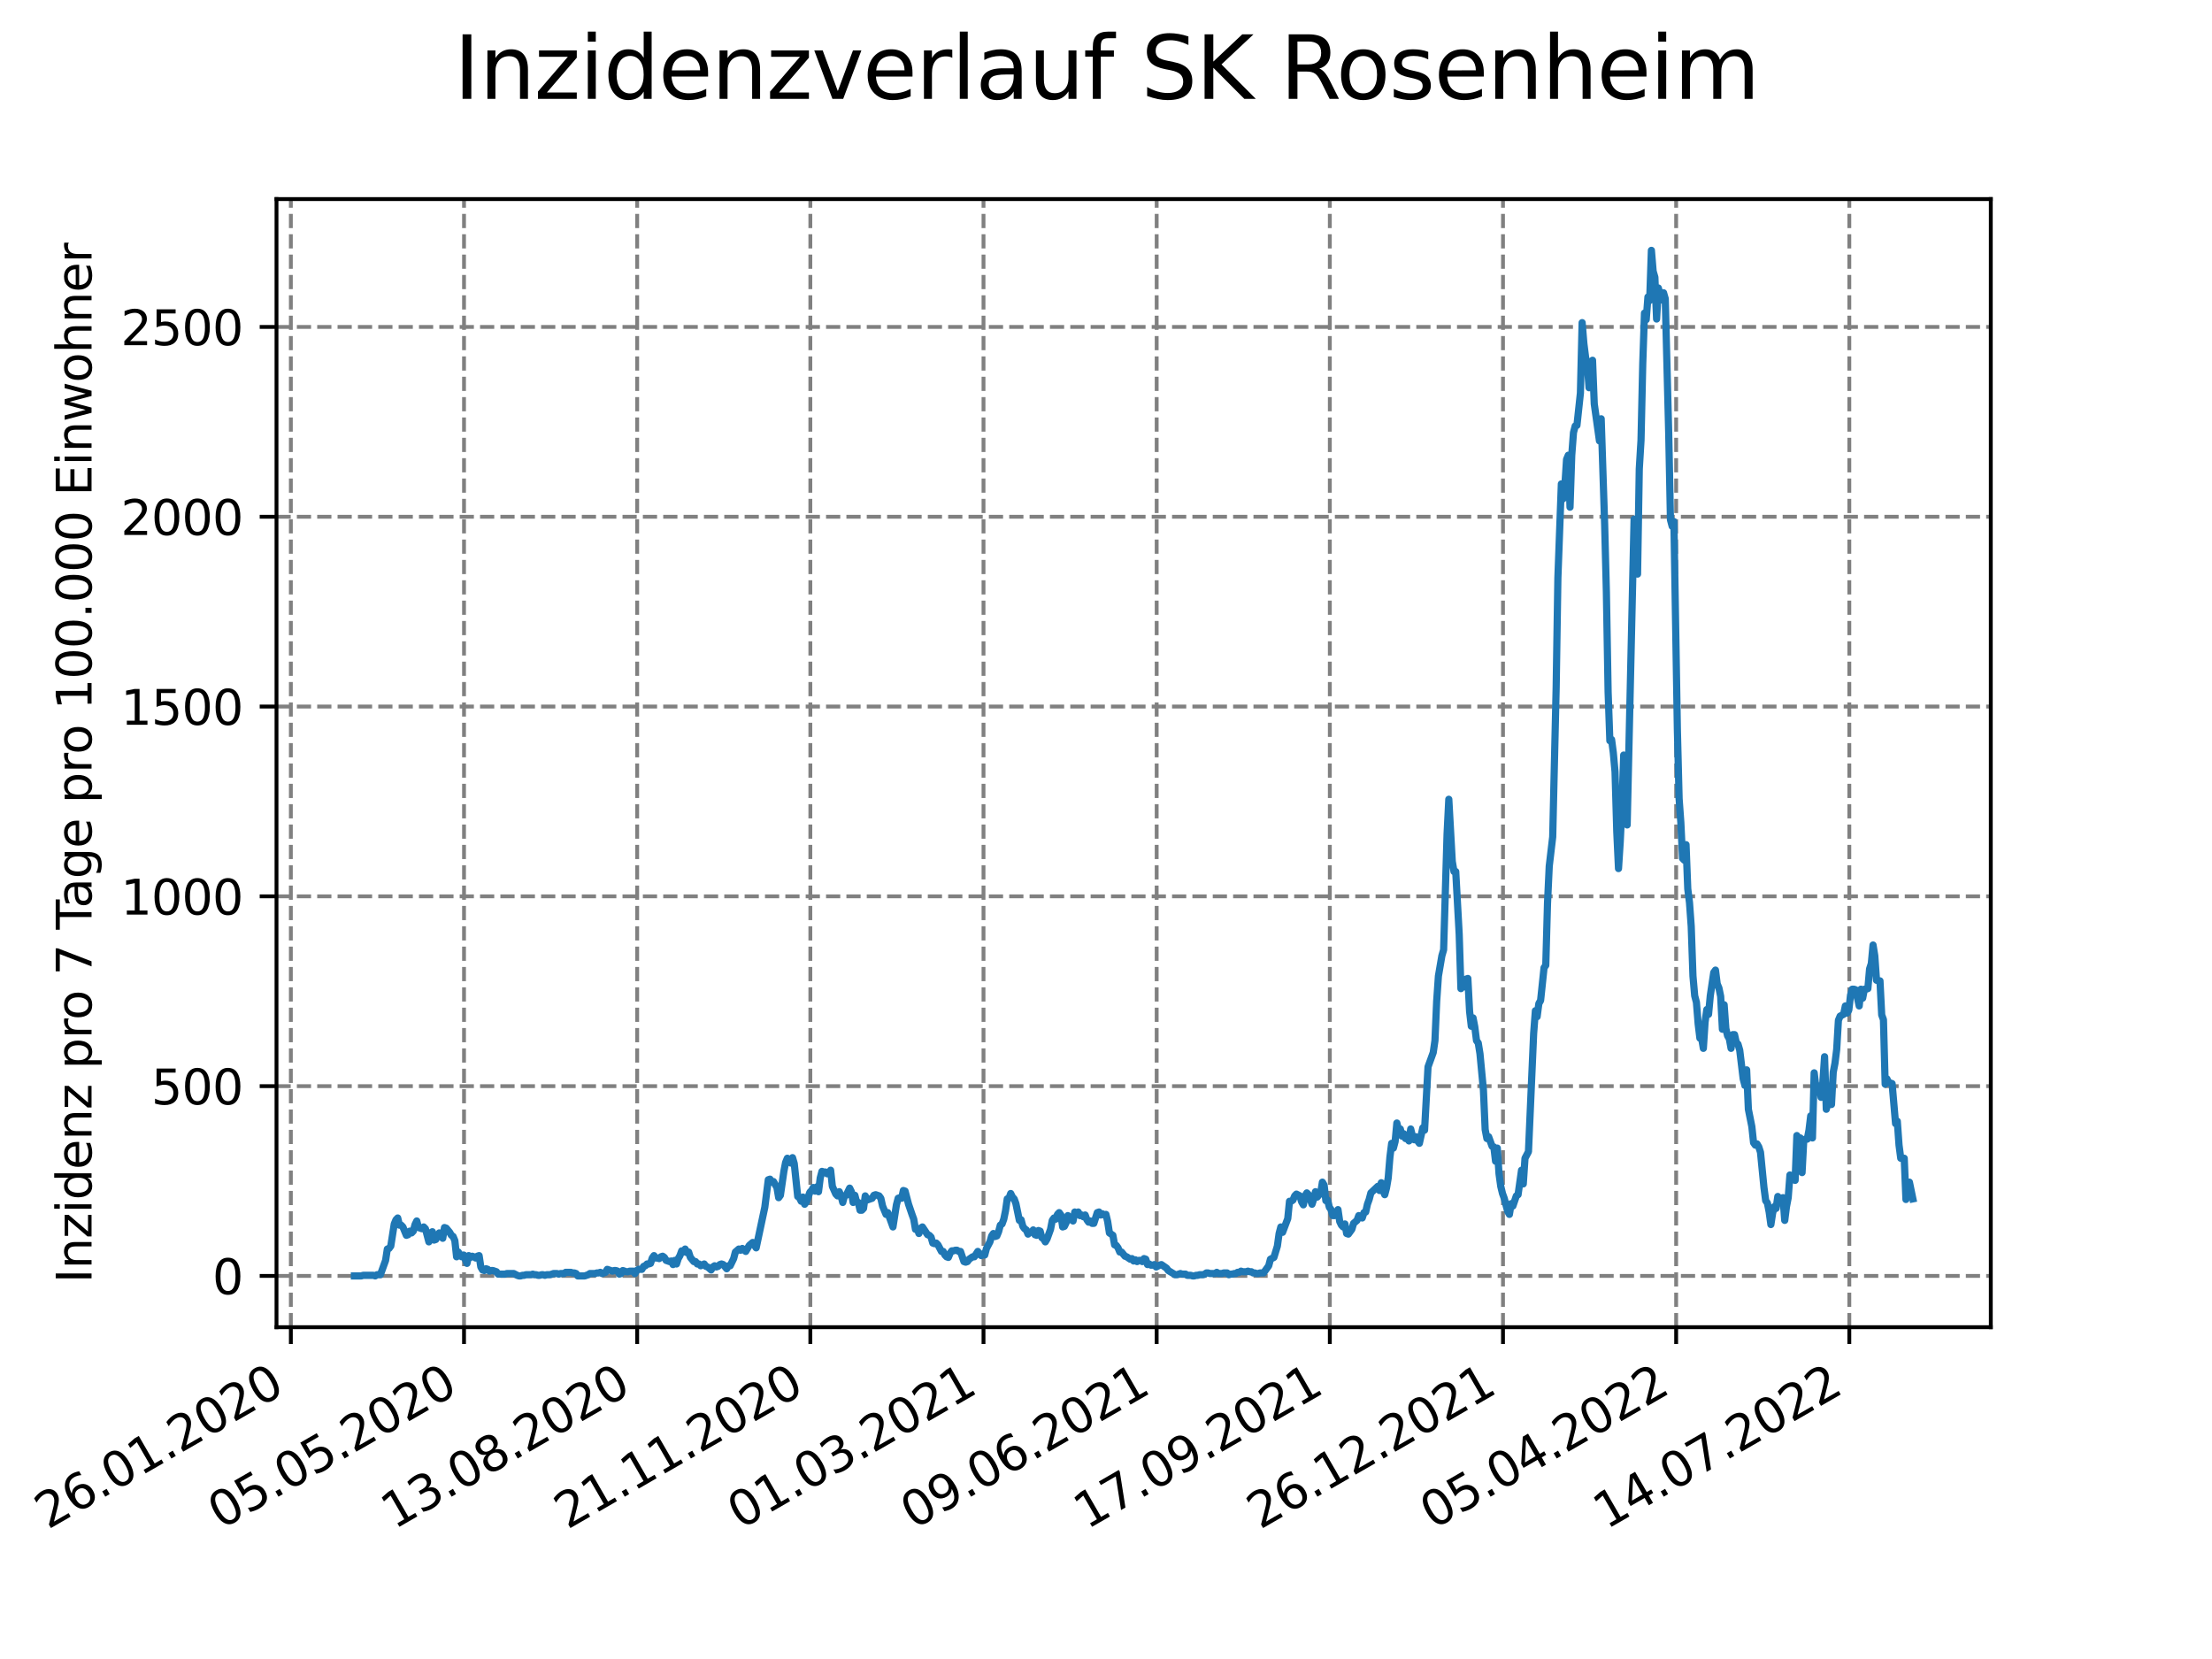 <?xml version="1.0" encoding="utf-8" standalone="no"?>
<!DOCTYPE svg PUBLIC "-//W3C//DTD SVG 1.1//EN"
  "http://www.w3.org/Graphics/SVG/1.1/DTD/svg11.dtd">
<svg xmlns:xlink="http://www.w3.org/1999/xlink" width="460.8pt" height="345.6pt" viewBox="0 0 460.8 345.6" xmlns="http://www.w3.org/2000/svg" version="1.1">
 <defs>
  <style type="text/css">*{stroke-linejoin: round; stroke-linecap: butt}</style>
 </defs>
 <g id="figure_1">
  <g id="patch_1">
   <path d="M 0 345.6 
L 460.8 345.6 
L 460.8 0 
L 0 0 
z
" style="fill: #ffffff"/>
  </g>
  <g id="axes_1">
   <g id="patch_2">
    <path d="M 57.6 276.48 
L 414.72 276.48 
L 414.72 41.472 
L 57.6 41.472 
z
" style="fill: #ffffff"/>
   </g>
   <g id="matplotlib.axis_1">
    <g id="xtick_1">
     <g id="line2d_1">
      <path d="M 60.591 276.48 
L 60.591 41.472 
" clip-path="url(#p5313d112f7)" style="fill: none; stroke-dasharray: 2.96,1.28; stroke-dashoffset: 0; stroke: #808080; stroke-width: 0.8"/>
     </g>
     <g id="line2d_2">
      <defs>
       <path id="m7bb5c7f5b4" d="M 0 0 
L 0 3.5 
" style="stroke: #000000; stroke-width: 0.8"/>
      </defs>
      <g>
       <use xlink:href="#m7bb5c7f5b4" x="60.591" y="276.48" style="stroke: #000000; stroke-width: 0.8"/>
      </g>
     </g>
     <g id="text_1">
      <!-- 26.01.2020 -->
      <g transform="translate(9.966 318.689)rotate(-30)scale(0.1 -0.1)">
       <defs>
        <path id="DejaVuSans-32" d="M 1228 531 
L 3431 531 
L 3431 0 
L 469 0 
L 469 531 
Q 828 903 1448 1529 
Q 2069 2156 2228 2338 
Q 2531 2678 2651 2914 
Q 2772 3150 2772 3378 
Q 2772 3750 2511 3984 
Q 2250 4219 1831 4219 
Q 1534 4219 1204 4116 
Q 875 4013 500 3803 
L 500 4441 
Q 881 4594 1212 4672 
Q 1544 4750 1819 4750 
Q 2544 4750 2975 4387 
Q 3406 4025 3406 3419 
Q 3406 3131 3298 2873 
Q 3191 2616 2906 2266 
Q 2828 2175 2409 1742 
Q 1991 1309 1228 531 
z
" transform="scale(0.016)"/>
        <path id="DejaVuSans-36" d="M 2113 2584 
Q 1688 2584 1439 2293 
Q 1191 2003 1191 1497 
Q 1191 994 1439 701 
Q 1688 409 2113 409 
Q 2538 409 2786 701 
Q 3034 994 3034 1497 
Q 3034 2003 2786 2293 
Q 2538 2584 2113 2584 
z
M 3366 4563 
L 3366 3988 
Q 3128 4100 2886 4159 
Q 2644 4219 2406 4219 
Q 1781 4219 1451 3797 
Q 1122 3375 1075 2522 
Q 1259 2794 1537 2939 
Q 1816 3084 2150 3084 
Q 2853 3084 3261 2657 
Q 3669 2231 3669 1497 
Q 3669 778 3244 343 
Q 2819 -91 2113 -91 
Q 1303 -91 875 529 
Q 447 1150 447 2328 
Q 447 3434 972 4092 
Q 1497 4750 2381 4750 
Q 2619 4750 2861 4703 
Q 3103 4656 3366 4563 
z
" transform="scale(0.016)"/>
        <path id="DejaVuSans-2e" d="M 684 794 
L 1344 794 
L 1344 0 
L 684 0 
L 684 794 
z
" transform="scale(0.016)"/>
        <path id="DejaVuSans-30" d="M 2034 4250 
Q 1547 4250 1301 3770 
Q 1056 3291 1056 2328 
Q 1056 1369 1301 889 
Q 1547 409 2034 409 
Q 2525 409 2770 889 
Q 3016 1369 3016 2328 
Q 3016 3291 2770 3770 
Q 2525 4250 2034 4250 
z
M 2034 4750 
Q 2819 4750 3233 4129 
Q 3647 3509 3647 2328 
Q 3647 1150 3233 529 
Q 2819 -91 2034 -91 
Q 1250 -91 836 529 
Q 422 1150 422 2328 
Q 422 3509 836 4129 
Q 1250 4750 2034 4750 
z
" transform="scale(0.016)"/>
        <path id="DejaVuSans-31" d="M 794 531 
L 1825 531 
L 1825 4091 
L 703 3866 
L 703 4441 
L 1819 4666 
L 2450 4666 
L 2450 531 
L 3481 531 
L 3481 0 
L 794 0 
L 794 531 
z
" transform="scale(0.016)"/>
       </defs>
       <use xlink:href="#DejaVuSans-32"/>
       <use xlink:href="#DejaVuSans-36" x="63.623"/>
       <use xlink:href="#DejaVuSans-2e" x="127.246"/>
       <use xlink:href="#DejaVuSans-30" x="159.033"/>
       <use xlink:href="#DejaVuSans-31" x="222.656"/>
       <use xlink:href="#DejaVuSans-2e" x="286.279"/>
       <use xlink:href="#DejaVuSans-32" x="318.066"/>
       <use xlink:href="#DejaVuSans-30" x="381.689"/>
       <use xlink:href="#DejaVuSans-32" x="445.312"/>
       <use xlink:href="#DejaVuSans-30" x="508.936"/>
      </g>
     </g>
    </g>
    <g id="xtick_2">
     <g id="line2d_3">
      <path d="M 96.664 276.48 
L 96.664 41.472 
" clip-path="url(#p5313d112f7)" style="fill: none; stroke-dasharray: 2.96,1.28; stroke-dashoffset: 0; stroke: #808080; stroke-width: 0.8"/>
     </g>
     <g id="line2d_4">
      <g>
       <use xlink:href="#m7bb5c7f5b4" x="96.664" y="276.48" style="stroke: #000000; stroke-width: 0.8"/>
      </g>
     </g>
     <g id="text_2">
      <!-- 05.05.2020 -->
      <g transform="translate(46.039 318.689)rotate(-30)scale(0.1 -0.1)">
       <defs>
        <path id="DejaVuSans-35" d="M 691 4666 
L 3169 4666 
L 3169 4134 
L 1269 4134 
L 1269 2991 
Q 1406 3038 1543 3061 
Q 1681 3084 1819 3084 
Q 2600 3084 3056 2656 
Q 3513 2228 3513 1497 
Q 3513 744 3044 326 
Q 2575 -91 1722 -91 
Q 1428 -91 1123 -41 
Q 819 9 494 109 
L 494 744 
Q 775 591 1075 516 
Q 1375 441 1709 441 
Q 2250 441 2565 725 
Q 2881 1009 2881 1497 
Q 2881 1984 2565 2268 
Q 2250 2553 1709 2553 
Q 1456 2553 1204 2497 
Q 953 2441 691 2322 
L 691 4666 
z
" transform="scale(0.016)"/>
       </defs>
       <use xlink:href="#DejaVuSans-30"/>
       <use xlink:href="#DejaVuSans-35" x="63.623"/>
       <use xlink:href="#DejaVuSans-2e" x="127.246"/>
       <use xlink:href="#DejaVuSans-30" x="159.033"/>
       <use xlink:href="#DejaVuSans-35" x="222.656"/>
       <use xlink:href="#DejaVuSans-2e" x="286.279"/>
       <use xlink:href="#DejaVuSans-32" x="318.066"/>
       <use xlink:href="#DejaVuSans-30" x="381.689"/>
       <use xlink:href="#DejaVuSans-32" x="445.312"/>
       <use xlink:href="#DejaVuSans-30" x="508.936"/>
      </g>
     </g>
    </g>
    <g id="xtick_3">
     <g id="line2d_5">
      <path d="M 132.736 276.48 
L 132.736 41.472 
" clip-path="url(#p5313d112f7)" style="fill: none; stroke-dasharray: 2.96,1.28; stroke-dashoffset: 0; stroke: #808080; stroke-width: 0.8"/>
     </g>
     <g id="line2d_6">
      <g>
       <use xlink:href="#m7bb5c7f5b4" x="132.736" y="276.48" style="stroke: #000000; stroke-width: 0.8"/>
      </g>
     </g>
     <g id="text_3">
      <!-- 13.08.2020 -->
      <g transform="translate(82.111 318.689)rotate(-30)scale(0.1 -0.1)">
       <defs>
        <path id="DejaVuSans-33" d="M 2597 2516 
Q 3050 2419 3304 2112 
Q 3559 1806 3559 1356 
Q 3559 666 3084 287 
Q 2609 -91 1734 -91 
Q 1441 -91 1130 -33 
Q 819 25 488 141 
L 488 750 
Q 750 597 1062 519 
Q 1375 441 1716 441 
Q 2309 441 2620 675 
Q 2931 909 2931 1356 
Q 2931 1769 2642 2001 
Q 2353 2234 1838 2234 
L 1294 2234 
L 1294 2753 
L 1863 2753 
Q 2328 2753 2575 2939 
Q 2822 3125 2822 3475 
Q 2822 3834 2567 4026 
Q 2313 4219 1838 4219 
Q 1578 4219 1281 4162 
Q 984 4106 628 3988 
L 628 4550 
Q 988 4650 1302 4700 
Q 1616 4750 1894 4750 
Q 2613 4750 3031 4423 
Q 3450 4097 3450 3541 
Q 3450 3153 3228 2886 
Q 3006 2619 2597 2516 
z
" transform="scale(0.016)"/>
        <path id="DejaVuSans-38" d="M 2034 2216 
Q 1584 2216 1326 1975 
Q 1069 1734 1069 1313 
Q 1069 891 1326 650 
Q 1584 409 2034 409 
Q 2484 409 2743 651 
Q 3003 894 3003 1313 
Q 3003 1734 2745 1975 
Q 2488 2216 2034 2216 
z
M 1403 2484 
Q 997 2584 770 2862 
Q 544 3141 544 3541 
Q 544 4100 942 4425 
Q 1341 4750 2034 4750 
Q 2731 4750 3128 4425 
Q 3525 4100 3525 3541 
Q 3525 3141 3298 2862 
Q 3072 2584 2669 2484 
Q 3125 2378 3379 2068 
Q 3634 1759 3634 1313 
Q 3634 634 3220 271 
Q 2806 -91 2034 -91 
Q 1263 -91 848 271 
Q 434 634 434 1313 
Q 434 1759 690 2068 
Q 947 2378 1403 2484 
z
M 1172 3481 
Q 1172 3119 1398 2916 
Q 1625 2713 2034 2713 
Q 2441 2713 2670 2916 
Q 2900 3119 2900 3481 
Q 2900 3844 2670 4047 
Q 2441 4250 2034 4250 
Q 1625 4250 1398 4047 
Q 1172 3844 1172 3481 
z
" transform="scale(0.016)"/>
       </defs>
       <use xlink:href="#DejaVuSans-31"/>
       <use xlink:href="#DejaVuSans-33" x="63.623"/>
       <use xlink:href="#DejaVuSans-2e" x="127.246"/>
       <use xlink:href="#DejaVuSans-30" x="159.033"/>
       <use xlink:href="#DejaVuSans-38" x="222.656"/>
       <use xlink:href="#DejaVuSans-2e" x="286.279"/>
       <use xlink:href="#DejaVuSans-32" x="318.066"/>
       <use xlink:href="#DejaVuSans-30" x="381.689"/>
       <use xlink:href="#DejaVuSans-32" x="445.312"/>
       <use xlink:href="#DejaVuSans-30" x="508.936"/>
      </g>
     </g>
    </g>
    <g id="xtick_4">
     <g id="line2d_7">
      <path d="M 168.809 276.48 
L 168.809 41.472 
" clip-path="url(#p5313d112f7)" style="fill: none; stroke-dasharray: 2.96,1.28; stroke-dashoffset: 0; stroke: #808080; stroke-width: 0.8"/>
     </g>
     <g id="line2d_8">
      <g>
       <use xlink:href="#m7bb5c7f5b4" x="168.809" y="276.48" style="stroke: #000000; stroke-width: 0.8"/>
      </g>
     </g>
     <g id="text_4">
      <!-- 21.11.2020 -->
      <g transform="translate(118.184 318.689)rotate(-30)scale(0.1 -0.1)">
       <use xlink:href="#DejaVuSans-32"/>
       <use xlink:href="#DejaVuSans-31" x="63.623"/>
       <use xlink:href="#DejaVuSans-2e" x="127.246"/>
       <use xlink:href="#DejaVuSans-31" x="159.033"/>
       <use xlink:href="#DejaVuSans-31" x="222.656"/>
       <use xlink:href="#DejaVuSans-2e" x="286.279"/>
       <use xlink:href="#DejaVuSans-32" x="318.066"/>
       <use xlink:href="#DejaVuSans-30" x="381.689"/>
       <use xlink:href="#DejaVuSans-32" x="445.312"/>
       <use xlink:href="#DejaVuSans-30" x="508.936"/>
      </g>
     </g>
    </g>
    <g id="xtick_5">
     <g id="line2d_9">
      <path d="M 204.882 276.48 
L 204.882 41.472 
" clip-path="url(#p5313d112f7)" style="fill: none; stroke-dasharray: 2.96,1.28; stroke-dashoffset: 0; stroke: #808080; stroke-width: 0.8"/>
     </g>
     <g id="line2d_10">
      <g>
       <use xlink:href="#m7bb5c7f5b4" x="204.882" y="276.48" style="stroke: #000000; stroke-width: 0.8"/>
      </g>
     </g>
     <g id="text_5">
      <!-- 01.03.2021 -->
      <g transform="translate(154.257 318.689)rotate(-30)scale(0.1 -0.1)">
       <use xlink:href="#DejaVuSans-30"/>
       <use xlink:href="#DejaVuSans-31" x="63.623"/>
       <use xlink:href="#DejaVuSans-2e" x="127.246"/>
       <use xlink:href="#DejaVuSans-30" x="159.033"/>
       <use xlink:href="#DejaVuSans-33" x="222.656"/>
       <use xlink:href="#DejaVuSans-2e" x="286.279"/>
       <use xlink:href="#DejaVuSans-32" x="318.066"/>
       <use xlink:href="#DejaVuSans-30" x="381.689"/>
       <use xlink:href="#DejaVuSans-32" x="445.312"/>
       <use xlink:href="#DejaVuSans-31" x="508.936"/>
      </g>
     </g>
    </g>
    <g id="xtick_6">
     <g id="line2d_11">
      <path d="M 240.955 276.48 
L 240.955 41.472 
" clip-path="url(#p5313d112f7)" style="fill: none; stroke-dasharray: 2.96,1.28; stroke-dashoffset: 0; stroke: #808080; stroke-width: 0.8"/>
     </g>
     <g id="line2d_12">
      <g>
       <use xlink:href="#m7bb5c7f5b4" x="240.955" y="276.48" style="stroke: #000000; stroke-width: 0.8"/>
      </g>
     </g>
     <g id="text_6">
      <!-- 09.06.2021 -->
      <g transform="translate(190.329 318.689)rotate(-30)scale(0.1 -0.1)">
       <defs>
        <path id="DejaVuSans-39" d="M 703 97 
L 703 672 
Q 941 559 1184 500 
Q 1428 441 1663 441 
Q 2288 441 2617 861 
Q 2947 1281 2994 2138 
Q 2813 1869 2534 1725 
Q 2256 1581 1919 1581 
Q 1219 1581 811 2004 
Q 403 2428 403 3163 
Q 403 3881 828 4315 
Q 1253 4750 1959 4750 
Q 2769 4750 3195 4129 
Q 3622 3509 3622 2328 
Q 3622 1225 3098 567 
Q 2575 -91 1691 -91 
Q 1453 -91 1209 -44 
Q 966 3 703 97 
z
M 1959 2075 
Q 2384 2075 2632 2365 
Q 2881 2656 2881 3163 
Q 2881 3666 2632 3958 
Q 2384 4250 1959 4250 
Q 1534 4250 1286 3958 
Q 1038 3666 1038 3163 
Q 1038 2656 1286 2365 
Q 1534 2075 1959 2075 
z
" transform="scale(0.016)"/>
       </defs>
       <use xlink:href="#DejaVuSans-30"/>
       <use xlink:href="#DejaVuSans-39" x="63.623"/>
       <use xlink:href="#DejaVuSans-2e" x="127.246"/>
       <use xlink:href="#DejaVuSans-30" x="159.033"/>
       <use xlink:href="#DejaVuSans-36" x="222.656"/>
       <use xlink:href="#DejaVuSans-2e" x="286.279"/>
       <use xlink:href="#DejaVuSans-32" x="318.066"/>
       <use xlink:href="#DejaVuSans-30" x="381.689"/>
       <use xlink:href="#DejaVuSans-32" x="445.312"/>
       <use xlink:href="#DejaVuSans-31" x="508.936"/>
      </g>
     </g>
    </g>
    <g id="xtick_7">
     <g id="line2d_13">
      <path d="M 277.027 276.48 
L 277.027 41.472 
" clip-path="url(#p5313d112f7)" style="fill: none; stroke-dasharray: 2.96,1.28; stroke-dashoffset: 0; stroke: #808080; stroke-width: 0.8"/>
     </g>
     <g id="line2d_14">
      <g>
       <use xlink:href="#m7bb5c7f5b4" x="277.027" y="276.48" style="stroke: #000000; stroke-width: 0.8"/>
      </g>
     </g>
     <g id="text_7">
      <!-- 17.09.2021 -->
      <g transform="translate(226.402 318.689)rotate(-30)scale(0.1 -0.1)">
       <defs>
        <path id="DejaVuSans-37" d="M 525 4666 
L 3525 4666 
L 3525 4397 
L 1831 0 
L 1172 0 
L 2766 4134 
L 525 4134 
L 525 4666 
z
" transform="scale(0.016)"/>
       </defs>
       <use xlink:href="#DejaVuSans-31"/>
       <use xlink:href="#DejaVuSans-37" x="63.623"/>
       <use xlink:href="#DejaVuSans-2e" x="127.246"/>
       <use xlink:href="#DejaVuSans-30" x="159.033"/>
       <use xlink:href="#DejaVuSans-39" x="222.656"/>
       <use xlink:href="#DejaVuSans-2e" x="286.279"/>
       <use xlink:href="#DejaVuSans-32" x="318.066"/>
       <use xlink:href="#DejaVuSans-30" x="381.689"/>
       <use xlink:href="#DejaVuSans-32" x="445.312"/>
       <use xlink:href="#DejaVuSans-31" x="508.936"/>
      </g>
     </g>
    </g>
    <g id="xtick_8">
     <g id="line2d_15">
      <path d="M 313.1 276.48 
L 313.1 41.472 
" clip-path="url(#p5313d112f7)" style="fill: none; stroke-dasharray: 2.96,1.28; stroke-dashoffset: 0; stroke: #808080; stroke-width: 0.8"/>
     </g>
     <g id="line2d_16">
      <g>
       <use xlink:href="#m7bb5c7f5b4" x="313.1" y="276.48" style="stroke: #000000; stroke-width: 0.8"/>
      </g>
     </g>
     <g id="text_8">
      <!-- 26.12.2021 -->
      <g transform="translate(262.475 318.689)rotate(-30)scale(0.1 -0.1)">
       <use xlink:href="#DejaVuSans-32"/>
       <use xlink:href="#DejaVuSans-36" x="63.623"/>
       <use xlink:href="#DejaVuSans-2e" x="127.246"/>
       <use xlink:href="#DejaVuSans-31" x="159.033"/>
       <use xlink:href="#DejaVuSans-32" x="222.656"/>
       <use xlink:href="#DejaVuSans-2e" x="286.279"/>
       <use xlink:href="#DejaVuSans-32" x="318.066"/>
       <use xlink:href="#DejaVuSans-30" x="381.689"/>
       <use xlink:href="#DejaVuSans-32" x="445.312"/>
       <use xlink:href="#DejaVuSans-31" x="508.936"/>
      </g>
     </g>
    </g>
    <g id="xtick_9">
     <g id="line2d_17">
      <path d="M 349.173 276.48 
L 349.173 41.472 
" clip-path="url(#p5313d112f7)" style="fill: none; stroke-dasharray: 2.96,1.28; stroke-dashoffset: 0; stroke: #808080; stroke-width: 0.8"/>
     </g>
     <g id="line2d_18">
      <g>
       <use xlink:href="#m7bb5c7f5b4" x="349.173" y="276.48" style="stroke: #000000; stroke-width: 0.8"/>
      </g>
     </g>
     <g id="text_9">
      <!-- 05.04.2022 -->
      <g transform="translate(298.548 318.689)rotate(-30)scale(0.1 -0.1)">
       <defs>
        <path id="DejaVuSans-34" d="M 2419 4116 
L 825 1625 
L 2419 1625 
L 2419 4116 
z
M 2253 4666 
L 3047 4666 
L 3047 1625 
L 3713 1625 
L 3713 1100 
L 3047 1100 
L 3047 0 
L 2419 0 
L 2419 1100 
L 313 1100 
L 313 1709 
L 2253 4666 
z
" transform="scale(0.016)"/>
       </defs>
       <use xlink:href="#DejaVuSans-30"/>
       <use xlink:href="#DejaVuSans-35" x="63.623"/>
       <use xlink:href="#DejaVuSans-2e" x="127.246"/>
       <use xlink:href="#DejaVuSans-30" x="159.033"/>
       <use xlink:href="#DejaVuSans-34" x="222.656"/>
       <use xlink:href="#DejaVuSans-2e" x="286.279"/>
       <use xlink:href="#DejaVuSans-32" x="318.066"/>
       <use xlink:href="#DejaVuSans-30" x="381.689"/>
       <use xlink:href="#DejaVuSans-32" x="445.312"/>
       <use xlink:href="#DejaVuSans-32" x="508.936"/>
      </g>
     </g>
    </g>
    <g id="xtick_10">
     <g id="line2d_19">
      <path d="M 385.246 276.48 
L 385.246 41.472 
" clip-path="url(#p5313d112f7)" style="fill: none; stroke-dasharray: 2.96,1.28; stroke-dashoffset: 0; stroke: #808080; stroke-width: 0.8"/>
     </g>
     <g id="line2d_20">
      <g>
       <use xlink:href="#m7bb5c7f5b4" x="385.246" y="276.48" style="stroke: #000000; stroke-width: 0.8"/>
      </g>
     </g>
     <g id="text_10">
      <!-- 14.07.2022 -->
      <g transform="translate(334.62 318.689)rotate(-30)scale(0.1 -0.1)">
       <use xlink:href="#DejaVuSans-31"/>
       <use xlink:href="#DejaVuSans-34" x="63.623"/>
       <use xlink:href="#DejaVuSans-2e" x="127.246"/>
       <use xlink:href="#DejaVuSans-30" x="159.033"/>
       <use xlink:href="#DejaVuSans-37" x="222.656"/>
       <use xlink:href="#DejaVuSans-2e" x="286.279"/>
       <use xlink:href="#DejaVuSans-32" x="318.066"/>
       <use xlink:href="#DejaVuSans-30" x="381.689"/>
       <use xlink:href="#DejaVuSans-32" x="445.312"/>
       <use xlink:href="#DejaVuSans-32" x="508.936"/>
      </g>
     </g>
    </g>
   </g>
   <g id="matplotlib.axis_2">
    <g id="ytick_1">
     <g id="line2d_21">
      <path d="M 57.6 265.798 
L 414.72 265.798 
" clip-path="url(#p5313d112f7)" style="fill: none; stroke-dasharray: 2.96,1.28; stroke-dashoffset: 0; stroke: #808080; stroke-width: 0.8"/>
     </g>
     <g id="line2d_22">
      <defs>
       <path id="m60f12b162d" d="M 0 0 
L -3.5 0 
" style="stroke: #000000; stroke-width: 0.8"/>
      </defs>
      <g>
       <use xlink:href="#m60f12b162d" x="57.6" y="265.798" style="stroke: #000000; stroke-width: 0.8"/>
      </g>
     </g>
     <g id="text_11">
      <!-- 0 -->
      <g transform="translate(44.237 269.597)scale(0.1 -0.1)">
       <use xlink:href="#DejaVuSans-30"/>
      </g>
     </g>
    </g>
    <g id="ytick_2">
     <g id="line2d_23">
      <path d="M 57.6 226.26 
L 414.72 226.26 
" clip-path="url(#p5313d112f7)" style="fill: none; stroke-dasharray: 2.96,1.28; stroke-dashoffset: 0; stroke: #808080; stroke-width: 0.8"/>
     </g>
     <g id="line2d_24">
      <g>
       <use xlink:href="#m60f12b162d" x="57.6" y="226.26" style="stroke: #000000; stroke-width: 0.8"/>
      </g>
     </g>
     <g id="text_12">
      <!-- 500 -->
      <g transform="translate(31.512 230.059)scale(0.1 -0.1)">
       <use xlink:href="#DejaVuSans-35"/>
       <use xlink:href="#DejaVuSans-30" x="63.623"/>
       <use xlink:href="#DejaVuSans-30" x="127.246"/>
      </g>
     </g>
    </g>
    <g id="ytick_3">
     <g id="line2d_25">
      <path d="M 57.6 186.722 
L 414.72 186.722 
" clip-path="url(#p5313d112f7)" style="fill: none; stroke-dasharray: 2.96,1.28; stroke-dashoffset: 0; stroke: #808080; stroke-width: 0.8"/>
     </g>
     <g id="line2d_26">
      <g>
       <use xlink:href="#m60f12b162d" x="57.6" y="186.722" style="stroke: #000000; stroke-width: 0.8"/>
      </g>
     </g>
     <g id="text_13">
      <!-- 1000 -->
      <g transform="translate(25.15 190.522)scale(0.1 -0.1)">
       <use xlink:href="#DejaVuSans-31"/>
       <use xlink:href="#DejaVuSans-30" x="63.623"/>
       <use xlink:href="#DejaVuSans-30" x="127.246"/>
       <use xlink:href="#DejaVuSans-30" x="190.869"/>
      </g>
     </g>
    </g>
    <g id="ytick_4">
     <g id="line2d_27">
      <path d="M 57.6 147.185 
L 414.72 147.185 
" clip-path="url(#p5313d112f7)" style="fill: none; stroke-dasharray: 2.96,1.28; stroke-dashoffset: 0; stroke: #808080; stroke-width: 0.8"/>
     </g>
     <g id="line2d_28">
      <g>
       <use xlink:href="#m60f12b162d" x="57.6" y="147.185" style="stroke: #000000; stroke-width: 0.8"/>
      </g>
     </g>
     <g id="text_14">
      <!-- 1500 -->
      <g transform="translate(25.15 150.984)scale(0.1 -0.1)">
       <use xlink:href="#DejaVuSans-31"/>
       <use xlink:href="#DejaVuSans-35" x="63.623"/>
       <use xlink:href="#DejaVuSans-30" x="127.246"/>
       <use xlink:href="#DejaVuSans-30" x="190.869"/>
      </g>
     </g>
    </g>
    <g id="ytick_5">
     <g id="line2d_29">
      <path d="M 57.6 107.647 
L 414.72 107.647 
" clip-path="url(#p5313d112f7)" style="fill: none; stroke-dasharray: 2.96,1.28; stroke-dashoffset: 0; stroke: #808080; stroke-width: 0.8"/>
     </g>
     <g id="line2d_30">
      <g>
       <use xlink:href="#m60f12b162d" x="57.6" y="107.647" style="stroke: #000000; stroke-width: 0.8"/>
      </g>
     </g>
     <g id="text_15">
      <!-- 2000 -->
      <g transform="translate(25.15 111.446)scale(0.1 -0.1)">
       <use xlink:href="#DejaVuSans-32"/>
       <use xlink:href="#DejaVuSans-30" x="63.623"/>
       <use xlink:href="#DejaVuSans-30" x="127.246"/>
       <use xlink:href="#DejaVuSans-30" x="190.869"/>
      </g>
     </g>
    </g>
    <g id="ytick_6">
     <g id="line2d_31">
      <path d="M 57.6 68.109 
L 414.72 68.109 
" clip-path="url(#p5313d112f7)" style="fill: none; stroke-dasharray: 2.96,1.28; stroke-dashoffset: 0; stroke: #808080; stroke-width: 0.8"/>
     </g>
     <g id="line2d_32">
      <g>
       <use xlink:href="#m60f12b162d" x="57.6" y="68.109" style="stroke: #000000; stroke-width: 0.8"/>
      </g>
     </g>
     <g id="text_16">
      <!-- 2500 -->
      <g transform="translate(25.15 71.908)scale(0.1 -0.1)">
       <use xlink:href="#DejaVuSans-32"/>
       <use xlink:href="#DejaVuSans-35" x="63.623"/>
       <use xlink:href="#DejaVuSans-30" x="127.246"/>
       <use xlink:href="#DejaVuSans-30" x="190.869"/>
      </g>
     </g>
    </g>
    <g id="text_17">
     <!-- Inzidenz pro 7 Tage pro 100.000 Einwohner -->
     <g transform="translate(19.07 267.301)rotate(-90)scale(0.1 -0.1)">
      <defs>
       <path id="DejaVuSans-49" d="M 628 4666 
L 1259 4666 
L 1259 0 
L 628 0 
L 628 4666 
z
" transform="scale(0.016)"/>
       <path id="DejaVuSans-6e" d="M 3513 2113 
L 3513 0 
L 2938 0 
L 2938 2094 
Q 2938 2591 2744 2837 
Q 2550 3084 2163 3084 
Q 1697 3084 1428 2787 
Q 1159 2491 1159 1978 
L 1159 0 
L 581 0 
L 581 3500 
L 1159 3500 
L 1159 2956 
Q 1366 3272 1645 3428 
Q 1925 3584 2291 3584 
Q 2894 3584 3203 3211 
Q 3513 2838 3513 2113 
z
" transform="scale(0.016)"/>
       <path id="DejaVuSans-7a" d="M 353 3500 
L 3084 3500 
L 3084 2975 
L 922 459 
L 3084 459 
L 3084 0 
L 275 0 
L 275 525 
L 2438 3041 
L 353 3041 
L 353 3500 
z
" transform="scale(0.016)"/>
       <path id="DejaVuSans-69" d="M 603 3500 
L 1178 3500 
L 1178 0 
L 603 0 
L 603 3500 
z
M 603 4863 
L 1178 4863 
L 1178 4134 
L 603 4134 
L 603 4863 
z
" transform="scale(0.016)"/>
       <path id="DejaVuSans-64" d="M 2906 2969 
L 2906 4863 
L 3481 4863 
L 3481 0 
L 2906 0 
L 2906 525 
Q 2725 213 2448 61 
Q 2172 -91 1784 -91 
Q 1150 -91 751 415 
Q 353 922 353 1747 
Q 353 2572 751 3078 
Q 1150 3584 1784 3584 
Q 2172 3584 2448 3432 
Q 2725 3281 2906 2969 
z
M 947 1747 
Q 947 1113 1208 752 
Q 1469 391 1925 391 
Q 2381 391 2643 752 
Q 2906 1113 2906 1747 
Q 2906 2381 2643 2742 
Q 2381 3103 1925 3103 
Q 1469 3103 1208 2742 
Q 947 2381 947 1747 
z
" transform="scale(0.016)"/>
       <path id="DejaVuSans-65" d="M 3597 1894 
L 3597 1613 
L 953 1613 
Q 991 1019 1311 708 
Q 1631 397 2203 397 
Q 2534 397 2845 478 
Q 3156 559 3463 722 
L 3463 178 
Q 3153 47 2828 -22 
Q 2503 -91 2169 -91 
Q 1331 -91 842 396 
Q 353 884 353 1716 
Q 353 2575 817 3079 
Q 1281 3584 2069 3584 
Q 2775 3584 3186 3129 
Q 3597 2675 3597 1894 
z
M 3022 2063 
Q 3016 2534 2758 2815 
Q 2500 3097 2075 3097 
Q 1594 3097 1305 2825 
Q 1016 2553 972 2059 
L 3022 2063 
z
" transform="scale(0.016)"/>
       <path id="DejaVuSans-20" transform="scale(0.016)"/>
       <path id="DejaVuSans-70" d="M 1159 525 
L 1159 -1331 
L 581 -1331 
L 581 3500 
L 1159 3500 
L 1159 2969 
Q 1341 3281 1617 3432 
Q 1894 3584 2278 3584 
Q 2916 3584 3314 3078 
Q 3713 2572 3713 1747 
Q 3713 922 3314 415 
Q 2916 -91 2278 -91 
Q 1894 -91 1617 61 
Q 1341 213 1159 525 
z
M 3116 1747 
Q 3116 2381 2855 2742 
Q 2594 3103 2138 3103 
Q 1681 3103 1420 2742 
Q 1159 2381 1159 1747 
Q 1159 1113 1420 752 
Q 1681 391 2138 391 
Q 2594 391 2855 752 
Q 3116 1113 3116 1747 
z
" transform="scale(0.016)"/>
       <path id="DejaVuSans-72" d="M 2631 2963 
Q 2534 3019 2420 3045 
Q 2306 3072 2169 3072 
Q 1681 3072 1420 2755 
Q 1159 2438 1159 1844 
L 1159 0 
L 581 0 
L 581 3500 
L 1159 3500 
L 1159 2956 
Q 1341 3275 1631 3429 
Q 1922 3584 2338 3584 
Q 2397 3584 2469 3576 
Q 2541 3569 2628 3553 
L 2631 2963 
z
" transform="scale(0.016)"/>
       <path id="DejaVuSans-6f" d="M 1959 3097 
Q 1497 3097 1228 2736 
Q 959 2375 959 1747 
Q 959 1119 1226 758 
Q 1494 397 1959 397 
Q 2419 397 2687 759 
Q 2956 1122 2956 1747 
Q 2956 2369 2687 2733 
Q 2419 3097 1959 3097 
z
M 1959 3584 
Q 2709 3584 3137 3096 
Q 3566 2609 3566 1747 
Q 3566 888 3137 398 
Q 2709 -91 1959 -91 
Q 1206 -91 779 398 
Q 353 888 353 1747 
Q 353 2609 779 3096 
Q 1206 3584 1959 3584 
z
" transform="scale(0.016)"/>
       <path id="DejaVuSans-54" d="M -19 4666 
L 3928 4666 
L 3928 4134 
L 2272 4134 
L 2272 0 
L 1638 0 
L 1638 4134 
L -19 4134 
L -19 4666 
z
" transform="scale(0.016)"/>
       <path id="DejaVuSans-61" d="M 2194 1759 
Q 1497 1759 1228 1600 
Q 959 1441 959 1056 
Q 959 750 1161 570 
Q 1363 391 1709 391 
Q 2188 391 2477 730 
Q 2766 1069 2766 1631 
L 2766 1759 
L 2194 1759 
z
M 3341 1997 
L 3341 0 
L 2766 0 
L 2766 531 
Q 2569 213 2275 61 
Q 1981 -91 1556 -91 
Q 1019 -91 701 211 
Q 384 513 384 1019 
Q 384 1609 779 1909 
Q 1175 2209 1959 2209 
L 2766 2209 
L 2766 2266 
Q 2766 2663 2505 2880 
Q 2244 3097 1772 3097 
Q 1472 3097 1187 3025 
Q 903 2953 641 2809 
L 641 3341 
Q 956 3463 1253 3523 
Q 1550 3584 1831 3584 
Q 2591 3584 2966 3190 
Q 3341 2797 3341 1997 
z
" transform="scale(0.016)"/>
       <path id="DejaVuSans-67" d="M 2906 1791 
Q 2906 2416 2648 2759 
Q 2391 3103 1925 3103 
Q 1463 3103 1205 2759 
Q 947 2416 947 1791 
Q 947 1169 1205 825 
Q 1463 481 1925 481 
Q 2391 481 2648 825 
Q 2906 1169 2906 1791 
z
M 3481 434 
Q 3481 -459 3084 -895 
Q 2688 -1331 1869 -1331 
Q 1566 -1331 1297 -1286 
Q 1028 -1241 775 -1147 
L 775 -588 
Q 1028 -725 1275 -790 
Q 1522 -856 1778 -856 
Q 2344 -856 2625 -561 
Q 2906 -266 2906 331 
L 2906 616 
Q 2728 306 2450 153 
Q 2172 0 1784 0 
Q 1141 0 747 490 
Q 353 981 353 1791 
Q 353 2603 747 3093 
Q 1141 3584 1784 3584 
Q 2172 3584 2450 3431 
Q 2728 3278 2906 2969 
L 2906 3500 
L 3481 3500 
L 3481 434 
z
" transform="scale(0.016)"/>
       <path id="DejaVuSans-45" d="M 628 4666 
L 3578 4666 
L 3578 4134 
L 1259 4134 
L 1259 2753 
L 3481 2753 
L 3481 2222 
L 1259 2222 
L 1259 531 
L 3634 531 
L 3634 0 
L 628 0 
L 628 4666 
z
" transform="scale(0.016)"/>
       <path id="DejaVuSans-77" d="M 269 3500 
L 844 3500 
L 1563 769 
L 2278 3500 
L 2956 3500 
L 3675 769 
L 4391 3500 
L 4966 3500 
L 4050 0 
L 3372 0 
L 2619 2869 
L 1863 0 
L 1184 0 
L 269 3500 
z
" transform="scale(0.016)"/>
       <path id="DejaVuSans-68" d="M 3513 2113 
L 3513 0 
L 2938 0 
L 2938 2094 
Q 2938 2591 2744 2837 
Q 2550 3084 2163 3084 
Q 1697 3084 1428 2787 
Q 1159 2491 1159 1978 
L 1159 0 
L 581 0 
L 581 4863 
L 1159 4863 
L 1159 2956 
Q 1366 3272 1645 3428 
Q 1925 3584 2291 3584 
Q 2894 3584 3203 3211 
Q 3513 2838 3513 2113 
z
" transform="scale(0.016)"/>
      </defs>
      <use xlink:href="#DejaVuSans-49"/>
      <use xlink:href="#DejaVuSans-6e" x="29.492"/>
      <use xlink:href="#DejaVuSans-7a" x="92.871"/>
      <use xlink:href="#DejaVuSans-69" x="145.361"/>
      <use xlink:href="#DejaVuSans-64" x="173.145"/>
      <use xlink:href="#DejaVuSans-65" x="236.621"/>
      <use xlink:href="#DejaVuSans-6e" x="298.145"/>
      <use xlink:href="#DejaVuSans-7a" x="361.523"/>
      <use xlink:href="#DejaVuSans-20" x="414.014"/>
      <use xlink:href="#DejaVuSans-70" x="445.801"/>
      <use xlink:href="#DejaVuSans-72" x="509.277"/>
      <use xlink:href="#DejaVuSans-6f" x="548.141"/>
      <use xlink:href="#DejaVuSans-20" x="609.322"/>
      <use xlink:href="#DejaVuSans-37" x="641.109"/>
      <use xlink:href="#DejaVuSans-20" x="704.732"/>
      <use xlink:href="#DejaVuSans-54" x="736.52"/>
      <use xlink:href="#DejaVuSans-61" x="781.104"/>
      <use xlink:href="#DejaVuSans-67" x="842.383"/>
      <use xlink:href="#DejaVuSans-65" x="905.859"/>
      <use xlink:href="#DejaVuSans-20" x="967.383"/>
      <use xlink:href="#DejaVuSans-70" x="999.17"/>
      <use xlink:href="#DejaVuSans-72" x="1062.646"/>
      <use xlink:href="#DejaVuSans-6f" x="1101.51"/>
      <use xlink:href="#DejaVuSans-20" x="1162.691"/>
      <use xlink:href="#DejaVuSans-31" x="1194.479"/>
      <use xlink:href="#DejaVuSans-30" x="1258.102"/>
      <use xlink:href="#DejaVuSans-30" x="1321.725"/>
      <use xlink:href="#DejaVuSans-2e" x="1385.348"/>
      <use xlink:href="#DejaVuSans-30" x="1417.135"/>
      <use xlink:href="#DejaVuSans-30" x="1480.758"/>
      <use xlink:href="#DejaVuSans-30" x="1544.381"/>
      <use xlink:href="#DejaVuSans-20" x="1608.004"/>
      <use xlink:href="#DejaVuSans-45" x="1639.791"/>
      <use xlink:href="#DejaVuSans-69" x="1702.975"/>
      <use xlink:href="#DejaVuSans-6e" x="1730.758"/>
      <use xlink:href="#DejaVuSans-77" x="1794.137"/>
      <use xlink:href="#DejaVuSans-6f" x="1875.924"/>
      <use xlink:href="#DejaVuSans-68" x="1937.105"/>
      <use xlink:href="#DejaVuSans-6e" x="2000.484"/>
      <use xlink:href="#DejaVuSans-65" x="2063.863"/>
      <use xlink:href="#DejaVuSans-72" x="2125.387"/>
     </g>
    </g>
   </g>
   <g id="line2d_33">
    <path d="M 73.833 265.798 
L 75.276 265.798 
L 75.636 265.673 
L 77.801 265.673 
L 78.161 265.798 
L 78.522 265.549 
L 79.244 265.549 
L 79.965 263.558 
L 80.326 262.563 
L 80.687 260.199 
L 81.047 260.074 
L 81.408 259.576 
L 82.129 254.973 
L 82.49 254.102 
L 82.851 253.728 
L 83.212 255.221 
L 83.572 255.221 
L 83.933 255.595 
L 84.655 257.337 
L 85.015 257.212 
L 85.376 256.466 
L 85.737 256.839 
L 86.097 256.466 
L 86.458 255.097 
L 86.819 254.35 
L 87.18 255.719 
L 87.901 255.968 
L 88.262 255.595 
L 88.623 255.968 
L 89.344 258.705 
L 89.705 256.839 
L 90.065 256.59 
L 90.426 258.332 
L 90.787 258.208 
L 91.508 256.839 
L 91.869 256.963 
L 92.23 257.959 
L 92.591 255.719 
L 92.951 255.844 
L 93.673 256.715 
L 94.033 257.337 
L 94.394 257.586 
L 94.755 258.457 
L 95.116 261.816 
L 95.476 260.821 
L 95.837 261.443 
L 96.198 261.816 
L 96.559 261.443 
L 97.28 263.185 
L 97.641 261.567 
L 98.001 261.941 
L 98.362 261.692 
L 98.723 261.816 
L 99.084 262.065 
L 99.444 261.692 
L 99.805 261.567 
L 100.166 263.931 
L 100.527 264.554 
L 100.887 264.678 
L 101.248 264.305 
L 101.609 264.429 
L 101.969 264.802 
L 102.33 264.678 
L 102.691 264.678 
L 103.412 264.927 
L 103.773 265.425 
L 105.216 265.425 
L 105.577 265.3 
L 107.02 265.3 
L 107.741 265.673 
L 108.102 265.798 
L 108.463 265.798 
L 108.823 265.673 
L 109.184 265.673 
L 109.545 265.549 
L 110.627 265.549 
L 110.988 265.425 
L 111.348 265.549 
L 111.709 265.549 
L 112.07 265.673 
L 112.431 265.673 
L 112.791 265.549 
L 113.152 265.549 
L 113.513 265.673 
L 113.873 265.549 
L 114.595 265.549 
L 115.316 265.3 
L 116.038 265.3 
L 116.399 265.425 
L 116.759 265.3 
L 117.481 265.3 
L 117.841 265.051 
L 118.924 265.051 
L 119.284 265.176 
L 119.645 265.176 
L 120.006 265.3 
L 120.367 265.798 
L 121.809 265.798 
L 122.531 265.549 
L 122.892 265.3 
L 123.974 265.3 
L 124.335 265.176 
L 124.695 265.176 
L 125.056 265.051 
L 125.417 265.3 
L 126.138 265.051 
L 126.499 264.429 
L 127.581 264.802 
L 127.942 264.678 
L 128.303 264.678 
L 128.663 264.802 
L 129.024 265.425 
L 129.385 265.3 
L 129.745 264.678 
L 130.467 264.927 
L 130.828 264.927 
L 131.188 264.802 
L 131.91 264.802 
L 132.271 265.3 
L 132.631 264.678 
L 132.992 264.429 
L 133.713 264.429 
L 134.074 263.807 
L 134.435 263.683 
L 134.796 263.309 
L 135.156 263.309 
L 135.517 263.185 
L 135.878 262.065 
L 136.239 261.567 
L 136.599 262.065 
L 136.96 262.065 
L 137.321 262.189 
L 137.681 261.816 
L 138.042 261.692 
L 138.403 261.941 
L 138.764 262.563 
L 139.485 262.812 
L 139.846 262.687 
L 140.207 263.434 
L 140.567 262.563 
L 140.928 263.309 
L 141.289 262.189 
L 141.649 261.567 
L 142.01 260.572 
L 142.371 260.821 
L 142.732 260.199 
L 143.092 260.945 
L 143.453 260.821 
L 143.814 261.941 
L 144.535 262.812 
L 144.896 262.812 
L 145.257 263.309 
L 145.617 263.309 
L 145.978 263.683 
L 146.7 263.309 
L 147.06 263.807 
L 147.421 263.931 
L 148.143 264.554 
L 148.503 263.931 
L 148.864 263.683 
L 149.225 263.931 
L 149.585 263.807 
L 149.946 263.434 
L 150.307 263.309 
L 150.668 263.434 
L 151.389 264.305 
L 151.75 263.683 
L 152.111 263.683 
L 152.832 262.189 
L 153.193 260.821 
L 153.914 260.199 
L 154.275 260.447 
L 154.636 260.074 
L 155.357 260.696 
L 156.079 259.452 
L 156.8 258.83 
L 157.521 259.95 
L 159.325 251.489 
L 160.047 245.765 
L 160.407 245.64 
L 160.768 246.263 
L 161.129 246.138 
L 161.85 247.382 
L 162.211 249.498 
L 162.572 249 
L 163.293 244.023 
L 163.654 242.156 
L 164.015 241.285 
L 164.375 241.908 
L 164.736 242.281 
L 165.097 241.161 
L 165.457 242.405 
L 166.179 249.249 
L 166.54 249.498 
L 166.9 250.244 
L 167.261 249.373 
L 167.622 250.866 
L 167.983 250.369 
L 168.704 248.378 
L 169.065 248.005 
L 169.425 247.382 
L 169.786 248.129 
L 170.147 247.258 
L 170.508 248.253 
L 170.868 245.392 
L 171.229 244.023 
L 171.59 244.147 
L 171.951 244.147 
L 172.311 244.521 
L 172.672 244.521 
L 173.033 243.774 
L 173.393 247.134 
L 174.115 248.751 
L 174.476 249.124 
L 174.836 248.253 
L 175.197 249.124 
L 175.558 250.493 
L 175.919 249.124 
L 176.279 249 
L 177.001 247.507 
L 177.361 248.253 
L 177.722 250.493 
L 178.083 249 
L 178.444 250.369 
L 178.804 250.493 
L 179.165 252.111 
L 179.526 252.111 
L 179.887 251.737 
L 180.247 249.124 
L 180.608 249.995 
L 181.69 249.622 
L 182.051 249 
L 182.412 248.876 
L 183.133 249.124 
L 183.494 249.622 
L 183.855 251.24 
L 184.576 252.982 
L 184.937 252.608 
L 185.658 254.599 
L 186.019 255.595 
L 186.74 250.991 
L 187.101 249.622 
L 187.462 249.498 
L 187.823 249.622 
L 188.183 248.005 
L 188.544 248.129 
L 189.265 250.866 
L 189.987 252.982 
L 190.348 253.977 
L 190.708 256.092 
L 191.069 255.968 
L 191.43 256.963 
L 191.791 255.844 
L 192.151 255.595 
L 193.233 257.212 
L 193.594 257.337 
L 193.955 257.71 
L 194.316 258.954 
L 194.676 259.079 
L 195.037 258.954 
L 195.398 259.328 
L 196.119 260.696 
L 196.48 260.696 
L 196.841 261.443 
L 197.201 261.816 
L 197.562 261.941 
L 197.923 261.07 
L 198.284 260.572 
L 198.644 260.572 
L 199.005 260.447 
L 199.366 260.447 
L 199.727 260.696 
L 200.087 260.696 
L 200.809 262.812 
L 201.169 262.936 
L 201.53 262.812 
L 201.891 262.314 
L 202.612 261.816 
L 202.973 261.816 
L 203.695 260.696 
L 204.055 261.318 
L 204.416 261.567 
L 204.777 261.194 
L 205.137 261.443 
L 205.498 260.074 
L 206.22 258.705 
L 206.58 257.461 
L 206.941 256.963 
L 207.302 257.586 
L 207.663 257.461 
L 208.023 256.59 
L 208.384 255.221 
L 208.745 254.973 
L 209.105 253.977 
L 209.466 252.235 
L 209.827 249.747 
L 210.188 249.622 
L 210.548 248.627 
L 210.909 249.373 
L 211.27 249.747 
L 211.631 250.742 
L 212.352 254.226 
L 212.713 254.102 
L 213.073 255.47 
L 213.434 255.968 
L 213.795 256.217 
L 214.156 257.088 
L 214.516 256.715 
L 214.877 256.715 
L 215.238 256.217 
L 215.599 257.212 
L 215.959 257.337 
L 216.32 256.341 
L 216.681 256.466 
L 217.041 257.834 
L 217.402 258.083 
L 217.763 258.705 
L 218.124 258.083 
L 218.845 256.092 
L 219.206 254.226 
L 219.567 253.728 
L 219.927 253.977 
L 220.288 252.982 
L 220.649 252.608 
L 221.009 253.106 
L 221.37 255.595 
L 221.731 255.47 
L 222.092 254.724 
L 222.452 253.231 
L 223.174 254.102 
L 223.535 254.35 
L 223.895 252.484 
L 224.256 252.982 
L 224.617 252.484 
L 224.977 253.231 
L 225.338 253.106 
L 225.699 253.479 
L 226.06 253.106 
L 226.42 254.102 
L 226.781 254.599 
L 227.142 254.35 
L 227.503 254.848 
L 227.863 254.848 
L 228.585 252.608 
L 228.945 252.484 
L 229.306 253.106 
L 229.667 252.857 
L 230.028 253.106 
L 230.388 252.982 
L 230.749 254.475 
L 231.11 256.839 
L 231.831 257.337 
L 232.192 259.328 
L 232.553 259.452 
L 232.913 259.95 
L 233.274 260.821 
L 233.635 260.821 
L 234.356 261.692 
L 234.717 261.816 
L 235.439 262.314 
L 235.799 262.189 
L 236.16 262.687 
L 236.521 262.438 
L 236.881 262.812 
L 237.242 262.563 
L 237.603 262.563 
L 237.964 262.812 
L 238.324 262.189 
L 238.685 262.314 
L 239.046 263.434 
L 239.407 263.309 
L 239.767 263.558 
L 240.128 263.558 
L 240.489 263.434 
L 240.849 263.931 
L 241.571 263.558 
L 241.932 263.434 
L 243.014 264.18 
L 243.375 264.678 
L 244.817 265.549 
L 245.178 265.549 
L 245.9 265.3 
L 246.26 265.425 
L 246.982 265.425 
L 247.343 265.673 
L 248.064 265.673 
L 248.425 265.798 
L 248.785 265.798 
L 249.146 265.673 
L 249.507 265.673 
L 249.868 265.549 
L 250.589 265.549 
L 250.95 265.425 
L 251.311 265.176 
L 251.671 265.176 
L 252.032 265.3 
L 253.114 265.3 
L 253.475 265.051 
L 253.836 265.3 
L 254.557 265.3 
L 254.918 265.176 
L 255.639 265.176 
L 256 265.549 
L 256.361 265.425 
L 256.721 265.425 
L 257.082 265.3 
L 257.443 265.3 
L 257.804 265.051 
L 258.164 265.051 
L 258.525 264.802 
L 258.886 264.927 
L 259.607 264.927 
L 259.968 264.802 
L 260.329 264.927 
L 260.689 264.927 
L 261.05 265.176 
L 261.411 265.176 
L 261.772 265.3 
L 262.132 265.3 
L 262.493 265.176 
L 263.215 265.176 
L 264.297 263.683 
L 264.657 262.314 
L 265.379 261.941 
L 266.1 259.576 
L 266.461 256.963 
L 266.822 255.595 
L 267.183 256.715 
L 268.265 253.853 
L 268.625 250.244 
L 268.986 250.244 
L 269.347 249.995 
L 269.708 249.124 
L 270.068 248.751 
L 270.79 249.124 
L 271.151 250.369 
L 271.511 250.991 
L 271.872 249.124 
L 272.233 248.502 
L 272.593 248.876 
L 273.315 250.866 
L 273.676 249.747 
L 274.036 248.253 
L 274.397 249.373 
L 275.119 248.502 
L 275.479 246.263 
L 275.84 246.885 
L 276.201 250.12 
L 276.561 249.995 
L 276.922 251.489 
L 277.283 251.986 
L 277.644 253.231 
L 278.004 253.231 
L 278.726 251.986 
L 279.087 254.475 
L 279.447 255.221 
L 279.808 255.595 
L 280.169 254.973 
L 280.529 256.963 
L 280.89 257.088 
L 281.612 256.092 
L 281.972 254.848 
L 282.694 254.226 
L 283.055 253.231 
L 283.415 253.355 
L 283.776 253.728 
L 284.137 252.608 
L 284.497 252.484 
L 284.858 250.866 
L 285.219 249.871 
L 285.58 248.502 
L 287.023 247.134 
L 287.383 248.005 
L 287.744 246.387 
L 288.105 248.005 
L 288.465 248.876 
L 288.826 247.507 
L 289.187 245.392 
L 289.548 241.037 
L 289.908 238.175 
L 290.269 239.17 
L 290.63 237.801 
L 290.991 233.944 
L 291.351 235.437 
L 291.712 235.188 
L 292.073 236.682 
L 292.433 236.184 
L 292.794 237.179 
L 293.155 237.179 
L 293.516 237.677 
L 293.876 235.188 
L 294.237 236.682 
L 294.598 237.428 
L 294.959 236.806 
L 295.319 237.677 
L 295.68 238.175 
L 296.401 234.94 
L 296.762 235.437 
L 297.484 222.248 
L 298.566 219.262 
L 298.927 216.773 
L 299.287 208.561 
L 299.648 203.335 
L 300.369 199.104 
L 300.73 197.86 
L 301.452 173.721 
L 301.812 166.504 
L 302.534 179.444 
L 302.895 181.56 
L 303.255 181.56 
L 303.977 194.625 
L 304.337 205.948 
L 304.698 204.828 
L 305.059 205.574 
L 305.42 203.957 
L 305.78 203.832 
L 306.141 210.676 
L 306.502 213.787 
L 306.863 212.045 
L 307.223 213.911 
L 307.584 216.773 
L 307.945 217.271 
L 308.305 219.51 
L 309.027 227.101 
L 309.388 235.313 
L 309.748 237.179 
L 310.109 236.806 
L 310.831 238.797 
L 311.191 238.921 
L 311.552 241.908 
L 311.913 239.17 
L 312.273 244.521 
L 312.634 247.134 
L 312.995 248.627 
L 313.356 249.622 
L 314.077 252.36 
L 314.438 252.982 
L 314.799 250.742 
L 315.159 251.24 
L 315.881 249.124 
L 316.241 248.876 
L 316.963 243.774 
L 317.324 246.636 
L 317.684 241.285 
L 318.406 239.917 
L 319.488 215.28 
L 319.849 210.552 
L 320.209 211.796 
L 320.57 209.058 
L 320.931 208.436 
L 321.652 201.593 
L 322.013 201.095 
L 322.374 188.154 
L 322.735 180.44 
L 323.456 174.343 
L 324.177 143.236 
L 324.538 120.341 
L 325.26 100.806 
L 325.62 103.916 
L 325.981 101.303 
L 326.342 95.704 
L 326.703 94.833 
L 327.063 105.658 
L 327.424 94.833 
L 327.785 90.105 
L 328.145 88.736 
L 328.506 88.612 
L 329.228 81.893 
L 329.588 67.21 
L 329.949 71.565 
L 330.31 74.427 
L 330.671 76.169 
L 331.031 80.773 
L 331.392 79.155 
L 331.753 75.049 
L 332.113 84.132 
L 333.196 91.847 
L 333.556 87.243 
L 334.278 109.267 
L 334.639 123.327 
L 334.999 144.107 
L 335.36 154.31 
L 335.721 154.061 
L 336.081 156.799 
L 336.442 160.78 
L 336.803 173.223 
L 337.164 180.938 
L 337.524 175.338 
L 337.885 167.873 
L 338.246 157.296 
L 338.607 157.794 
L 338.967 171.854 
L 340.41 108.147 
L 340.771 119.47 
L 341.132 119.594 
L 341.492 97.695 
L 341.853 91.722 
L 342.214 75.796 
L 342.575 65.219 
L 342.935 66.588 
L 343.296 61.86 
L 343.657 62.606 
L 344.017 52.154 
L 344.378 56.509 
L 344.739 57.753 
L 345.1 66.463 
L 345.46 59.993 
L 346.182 62.482 
L 346.543 60.989 
L 346.903 62.233 
L 347.625 90.354 
L 347.985 108.271 
L 348.346 109.64 
L 348.707 108.645 
L 349.428 152.07 
L 349.789 166.379 
L 350.15 171.357 
L 350.511 178.822 
L 350.871 179.196 
L 351.232 175.96 
L 351.593 185.168 
L 351.953 188.03 
L 352.314 193.007 
L 352.675 203.335 
L 353.036 207.441 
L 353.396 208.81 
L 353.757 213.289 
L 354.118 216.275 
L 354.479 216.275 
L 354.839 218.391 
L 355.2 212.916 
L 355.561 210.303 
L 355.921 211.298 
L 356.282 207.441 
L 357.004 202.588 
L 357.364 202.09 
L 357.725 204.952 
L 358.086 205.823 
L 358.447 207.565 
L 358.807 214.409 
L 359.168 209.307 
L 359.529 214.284 
L 359.889 215.778 
L 360.25 216.4 
L 360.611 218.391 
L 360.972 215.529 
L 361.332 215.529 
L 361.693 217.146 
L 362.054 217.52 
L 362.415 218.764 
L 363.136 224.736 
L 363.497 226.105 
L 363.857 222.87 
L 364.218 231.082 
L 364.94 234.691 
L 365.3 238.05 
L 365.661 238.548 
L 366.022 238.299 
L 366.383 238.921 
L 366.743 240.041 
L 367.465 247.382 
L 367.825 250.12 
L 368.186 250.618 
L 368.547 252.484 
L 368.908 255.097 
L 369.268 252.733 
L 369.629 251.364 
L 369.99 251.737 
L 370.351 249.249 
L 370.711 249.747 
L 371.433 249.498 
L 371.793 254.226 
L 372.154 251.364 
L 372.515 249.498 
L 372.876 244.769 
L 373.236 245.64 
L 373.958 245.889 
L 374.319 236.557 
L 374.679 239.419 
L 375.04 237.055 
L 375.401 244.272 
L 375.761 237.428 
L 376.122 237.304 
L 376.483 237.304 
L 376.844 235.437 
L 377.204 232.451 
L 377.565 237.055 
L 377.926 223.492 
L 378.287 226.478 
L 378.647 226.23 
L 379.008 226.23 
L 379.369 228.594 
L 379.729 225.483 
L 380.09 220.133 
L 380.451 231.082 
L 380.812 229.714 
L 381.172 230.087 
L 381.533 230.087 
L 381.894 223.368 
L 382.255 221.501 
L 382.615 218.639 
L 382.976 212.542 
L 383.337 211.671 
L 384.058 211.298 
L 384.419 209.556 
L 384.78 211.049 
L 385.14 210.427 
L 385.501 207.316 
L 385.862 206.072 
L 386.223 206.072 
L 386.583 206.197 
L 387.305 209.556 
L 387.665 206.072 
L 388.026 207.939 
L 388.387 206.072 
L 388.748 206.072 
L 389.108 205.948 
L 389.469 201.842 
L 389.83 200.722 
L 390.191 196.864 
L 390.551 199.104 
L 390.912 204.206 
L 391.273 204.33 
L 391.633 204.33 
L 391.994 211.423 
L 392.355 212.418 
L 392.716 225.856 
L 393.076 224.736 
L 393.437 225.483 
L 394.159 225.732 
L 394.88 234.069 
L 395.241 233.571 
L 395.601 238.548 
L 395.962 241.285 
L 396.684 241.285 
L 397.044 249.871 
L 397.405 247.009 
L 397.766 246.263 
L 398.487 249.747 
L 398.487 249.747 
" clip-path="url(#p5313d112f7)" style="fill: none; stroke: #1f77b4; stroke-width: 1.5; stroke-linecap: square"/>
   </g>
   <g id="patch_3">
    <path d="M 57.6 276.48 
L 57.6 41.472 
" style="fill: none; stroke: #000000; stroke-width: 0.8; stroke-linejoin: miter; stroke-linecap: square"/>
   </g>
   <g id="patch_4">
    <path d="M 414.72 276.48 
L 414.72 41.472 
" style="fill: none; stroke: #000000; stroke-width: 0.8; stroke-linejoin: miter; stroke-linecap: square"/>
   </g>
   <g id="patch_5">
    <path d="M 57.6 276.48 
L 414.72 276.48 
" style="fill: none; stroke: #000000; stroke-width: 0.8; stroke-linejoin: miter; stroke-linecap: square"/>
   </g>
   <g id="patch_6">
    <path d="M 57.6 41.472 
L 414.72 41.472 
" style="fill: none; stroke: #000000; stroke-width: 0.8; stroke-linejoin: miter; stroke-linecap: square"/>
   </g>
  </g>
  <g id="text_18">
   <!-- Inzidenzverlauf SK Rosenheim -->
   <g transform="translate(94.556 20.589)scale(0.18 -0.18)">
    <defs>
     <path id="DejaVuSans-76" d="M 191 3500 
L 800 3500 
L 1894 563 
L 2988 3500 
L 3597 3500 
L 2284 0 
L 1503 0 
L 191 3500 
z
" transform="scale(0.016)"/>
     <path id="DejaVuSans-6c" d="M 603 4863 
L 1178 4863 
L 1178 0 
L 603 0 
L 603 4863 
z
" transform="scale(0.016)"/>
     <path id="DejaVuSans-75" d="M 544 1381 
L 544 3500 
L 1119 3500 
L 1119 1403 
Q 1119 906 1312 657 
Q 1506 409 1894 409 
Q 2359 409 2629 706 
Q 2900 1003 2900 1516 
L 2900 3500 
L 3475 3500 
L 3475 0 
L 2900 0 
L 2900 538 
Q 2691 219 2414 64 
Q 2138 -91 1772 -91 
Q 1169 -91 856 284 
Q 544 659 544 1381 
z
M 1991 3584 
L 1991 3584 
z
" transform="scale(0.016)"/>
     <path id="DejaVuSans-66" d="M 2375 4863 
L 2375 4384 
L 1825 4384 
Q 1516 4384 1395 4259 
Q 1275 4134 1275 3809 
L 1275 3500 
L 2222 3500 
L 2222 3053 
L 1275 3053 
L 1275 0 
L 697 0 
L 697 3053 
L 147 3053 
L 147 3500 
L 697 3500 
L 697 3744 
Q 697 4328 969 4595 
Q 1241 4863 1831 4863 
L 2375 4863 
z
" transform="scale(0.016)"/>
     <path id="DejaVuSans-53" d="M 3425 4513 
L 3425 3897 
Q 3066 4069 2747 4153 
Q 2428 4238 2131 4238 
Q 1616 4238 1336 4038 
Q 1056 3838 1056 3469 
Q 1056 3159 1242 3001 
Q 1428 2844 1947 2747 
L 2328 2669 
Q 3034 2534 3370 2195 
Q 3706 1856 3706 1288 
Q 3706 609 3251 259 
Q 2797 -91 1919 -91 
Q 1588 -91 1214 -16 
Q 841 59 441 206 
L 441 856 
Q 825 641 1194 531 
Q 1563 422 1919 422 
Q 2459 422 2753 634 
Q 3047 847 3047 1241 
Q 3047 1584 2836 1778 
Q 2625 1972 2144 2069 
L 1759 2144 
Q 1053 2284 737 2584 
Q 422 2884 422 3419 
Q 422 4038 858 4394 
Q 1294 4750 2059 4750 
Q 2388 4750 2728 4690 
Q 3069 4631 3425 4513 
z
" transform="scale(0.016)"/>
     <path id="DejaVuSans-4b" d="M 628 4666 
L 1259 4666 
L 1259 2694 
L 3353 4666 
L 4166 4666 
L 1850 2491 
L 4331 0 
L 3500 0 
L 1259 2247 
L 1259 0 
L 628 0 
L 628 4666 
z
" transform="scale(0.016)"/>
     <path id="DejaVuSans-52" d="M 2841 2188 
Q 3044 2119 3236 1894 
Q 3428 1669 3622 1275 
L 4263 0 
L 3584 0 
L 2988 1197 
Q 2756 1666 2539 1819 
Q 2322 1972 1947 1972 
L 1259 1972 
L 1259 0 
L 628 0 
L 628 4666 
L 2053 4666 
Q 2853 4666 3247 4331 
Q 3641 3997 3641 3322 
Q 3641 2881 3436 2590 
Q 3231 2300 2841 2188 
z
M 1259 4147 
L 1259 2491 
L 2053 2491 
Q 2509 2491 2742 2702 
Q 2975 2913 2975 3322 
Q 2975 3731 2742 3939 
Q 2509 4147 2053 4147 
L 1259 4147 
z
" transform="scale(0.016)"/>
     <path id="DejaVuSans-73" d="M 2834 3397 
L 2834 2853 
Q 2591 2978 2328 3040 
Q 2066 3103 1784 3103 
Q 1356 3103 1142 2972 
Q 928 2841 928 2578 
Q 928 2378 1081 2264 
Q 1234 2150 1697 2047 
L 1894 2003 
Q 2506 1872 2764 1633 
Q 3022 1394 3022 966 
Q 3022 478 2636 193 
Q 2250 -91 1575 -91 
Q 1294 -91 989 -36 
Q 684 19 347 128 
L 347 722 
Q 666 556 975 473 
Q 1284 391 1588 391 
Q 1994 391 2212 530 
Q 2431 669 2431 922 
Q 2431 1156 2273 1281 
Q 2116 1406 1581 1522 
L 1381 1569 
Q 847 1681 609 1914 
Q 372 2147 372 2553 
Q 372 3047 722 3315 
Q 1072 3584 1716 3584 
Q 2034 3584 2315 3537 
Q 2597 3491 2834 3397 
z
" transform="scale(0.016)"/>
     <path id="DejaVuSans-6d" d="M 3328 2828 
Q 3544 3216 3844 3400 
Q 4144 3584 4550 3584 
Q 5097 3584 5394 3201 
Q 5691 2819 5691 2113 
L 5691 0 
L 5113 0 
L 5113 2094 
Q 5113 2597 4934 2840 
Q 4756 3084 4391 3084 
Q 3944 3084 3684 2787 
Q 3425 2491 3425 1978 
L 3425 0 
L 2847 0 
L 2847 2094 
Q 2847 2600 2669 2842 
Q 2491 3084 2119 3084 
Q 1678 3084 1418 2786 
Q 1159 2488 1159 1978 
L 1159 0 
L 581 0 
L 581 3500 
L 1159 3500 
L 1159 2956 
Q 1356 3278 1631 3431 
Q 1906 3584 2284 3584 
Q 2666 3584 2933 3390 
Q 3200 3197 3328 2828 
z
" transform="scale(0.016)"/>
    </defs>
    <use xlink:href="#DejaVuSans-49"/>
    <use xlink:href="#DejaVuSans-6e" x="29.492"/>
    <use xlink:href="#DejaVuSans-7a" x="92.871"/>
    <use xlink:href="#DejaVuSans-69" x="145.361"/>
    <use xlink:href="#DejaVuSans-64" x="173.145"/>
    <use xlink:href="#DejaVuSans-65" x="236.621"/>
    <use xlink:href="#DejaVuSans-6e" x="298.145"/>
    <use xlink:href="#DejaVuSans-7a" x="361.523"/>
    <use xlink:href="#DejaVuSans-76" x="414.014"/>
    <use xlink:href="#DejaVuSans-65" x="473.193"/>
    <use xlink:href="#DejaVuSans-72" x="534.717"/>
    <use xlink:href="#DejaVuSans-6c" x="575.83"/>
    <use xlink:href="#DejaVuSans-61" x="603.613"/>
    <use xlink:href="#DejaVuSans-75" x="664.893"/>
    <use xlink:href="#DejaVuSans-66" x="728.271"/>
    <use xlink:href="#DejaVuSans-20" x="763.477"/>
    <use xlink:href="#DejaVuSans-53" x="795.264"/>
    <use xlink:href="#DejaVuSans-4b" x="858.74"/>
    <use xlink:href="#DejaVuSans-20" x="924.316"/>
    <use xlink:href="#DejaVuSans-52" x="956.104"/>
    <use xlink:href="#DejaVuSans-6f" x="1021.086"/>
    <use xlink:href="#DejaVuSans-73" x="1082.268"/>
    <use xlink:href="#DejaVuSans-65" x="1134.367"/>
    <use xlink:href="#DejaVuSans-6e" x="1195.891"/>
    <use xlink:href="#DejaVuSans-68" x="1259.27"/>
    <use xlink:href="#DejaVuSans-65" x="1322.648"/>
    <use xlink:href="#DejaVuSans-69" x="1384.172"/>
    <use xlink:href="#DejaVuSans-6d" x="1411.955"/>
   </g>
  </g>
 </g>
 <defs>
  <clipPath id="p5313d112f7">
   <rect x="57.6" y="41.472" width="357.12" height="235.008"/>
  </clipPath>
 </defs>
</svg>

